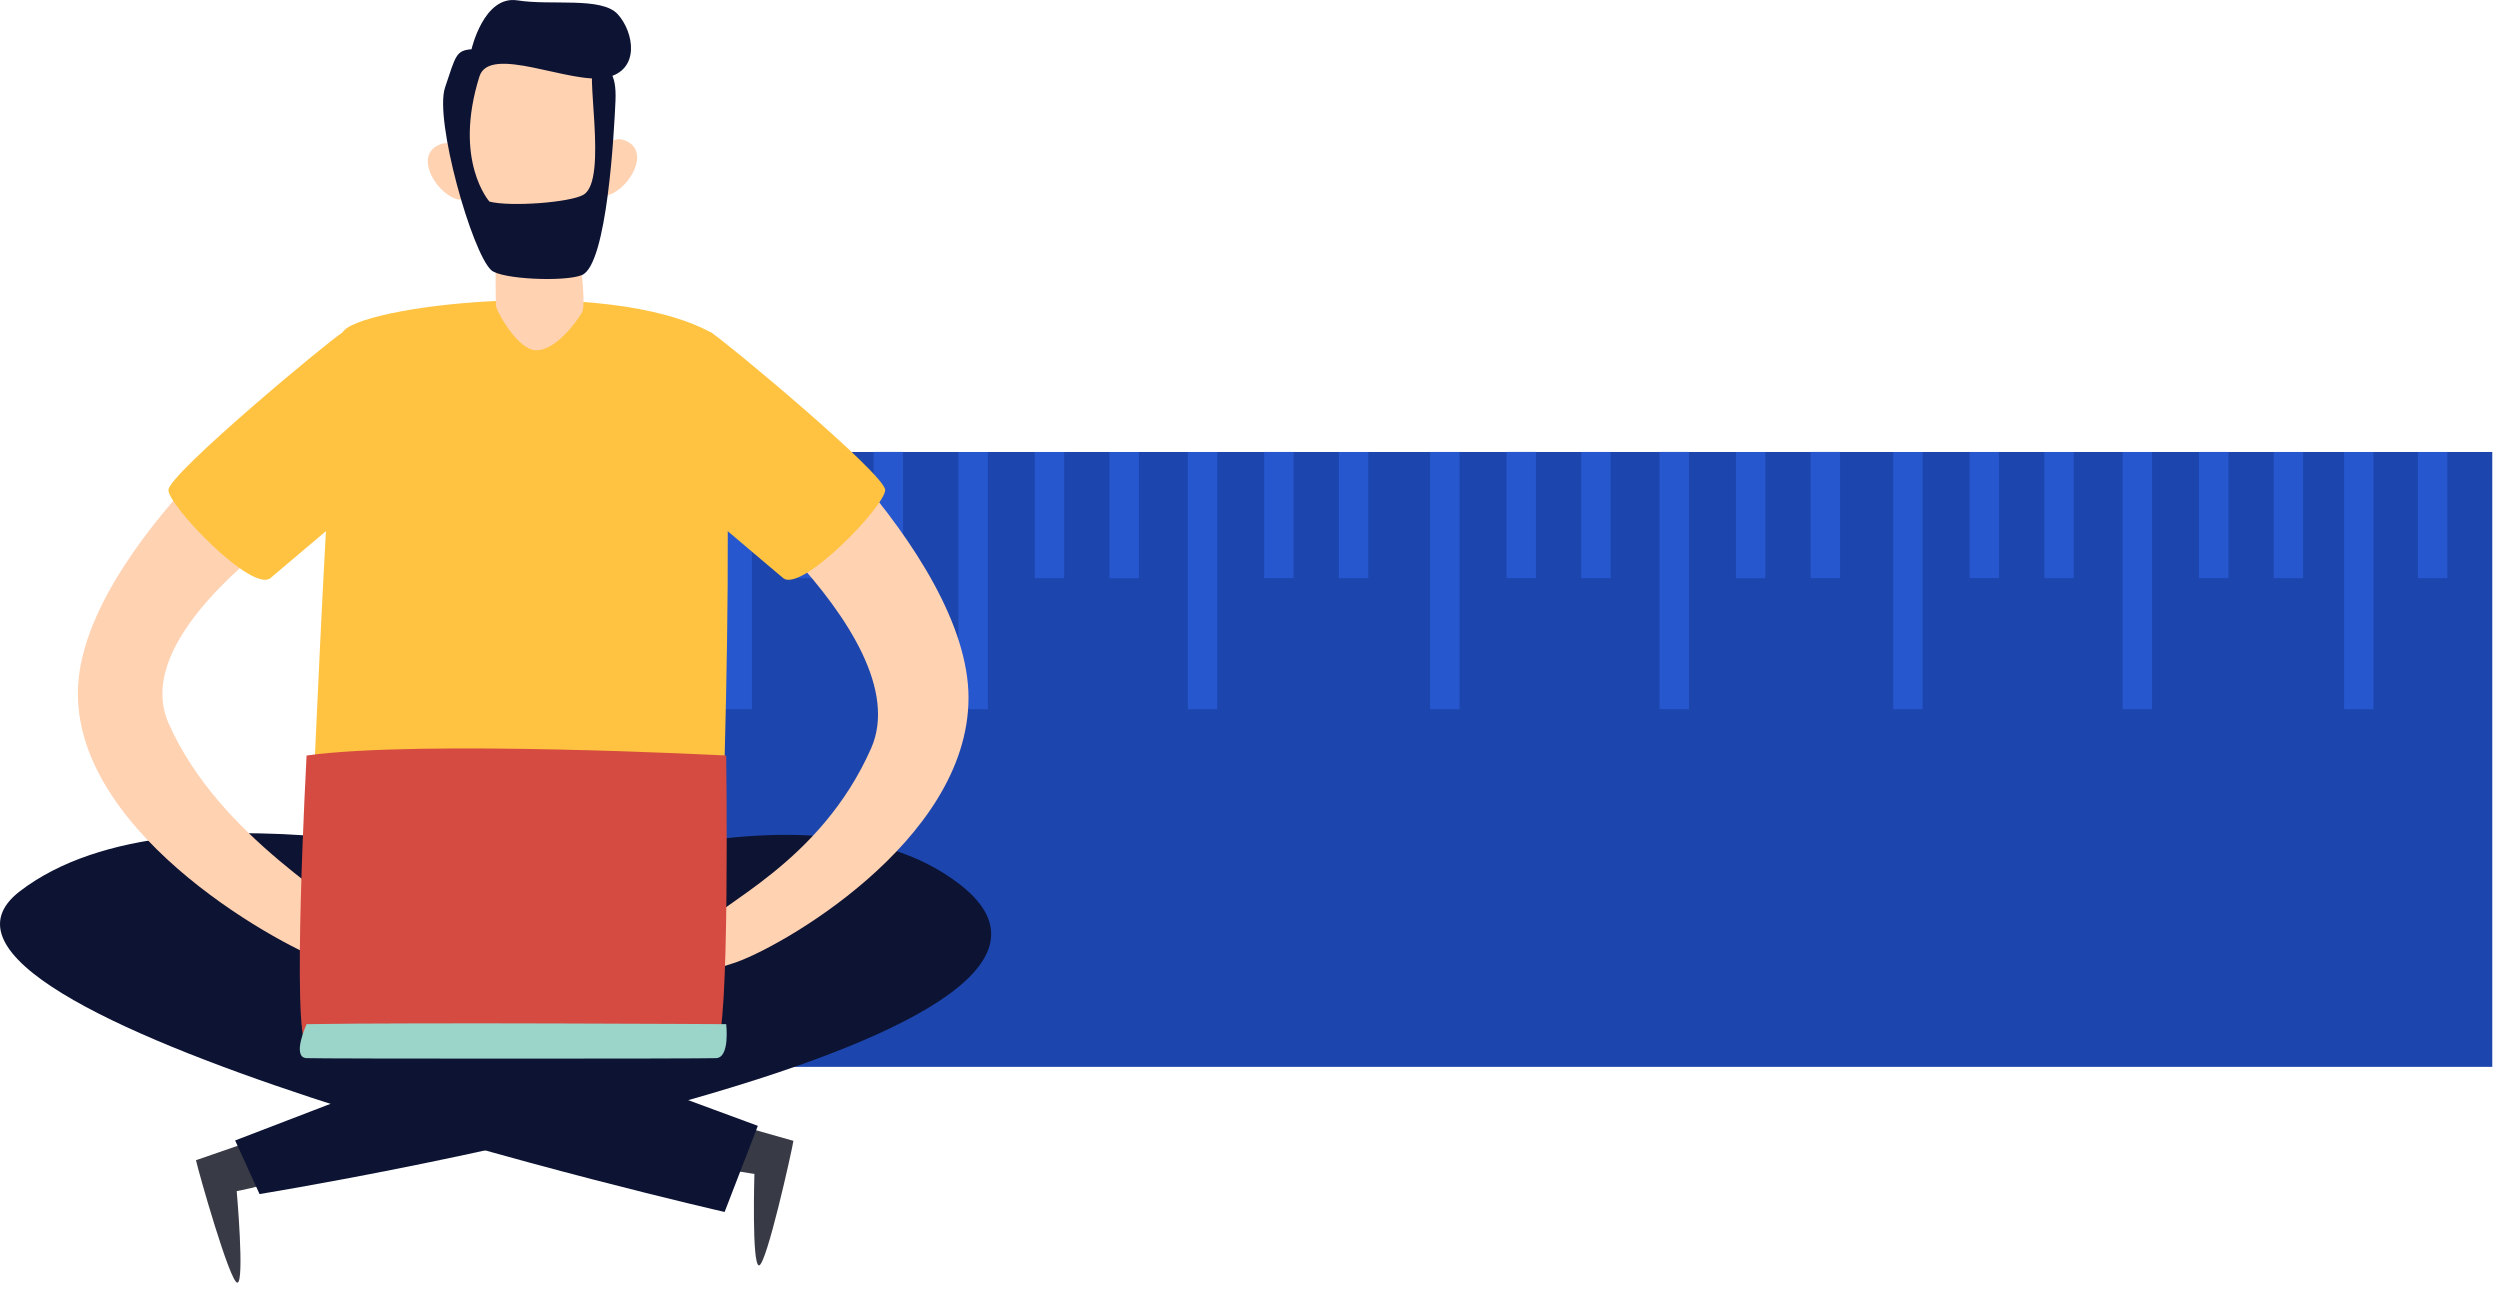 <svg width="242" height="125" viewBox="0 0 242 125" fill="none" xmlns="http://www.w3.org/2000/svg">
    <path d="M241.254 103.272L241.254 43.752L37.495 43.752L37.495 103.272L241.254 103.272Z" fill="#1C46AE" />
    <path d="M229.754 68.653L229.754 43.756L226.908 43.756L226.908 68.653L229.754 68.653Z" fill="#2657CE" />
    <path d="M208.318 68.65L208.318 43.753L205.473 43.753L205.473 68.65L208.318 68.65Z" fill="#2657CE" />
    <path d="M236.902 55.965L236.902 43.752L234.057 43.752L234.057 55.965L236.902 55.965Z" fill="#2657CE" />
    <path d="M222.943 55.965L222.943 43.752L220.098 43.752L220.098 55.965L222.943 55.965Z" fill="#2657CE" />
    <path d="M215.711 55.961L215.711 43.749L212.865 43.749L212.865 55.961L215.711 55.961Z" fill="#2657CE" />
    <path d="M186.111 68.652L186.111 43.756L183.266 43.756L183.266 68.652L186.111 68.652Z" fill="#2657CE" />
    <path d="M200.736 55.968L200.736 43.755L197.891 43.755L197.891 55.968L200.736 55.968Z" fill="#2657CE" />
    <path d="M193.504 55.964L193.504 43.752L190.658 43.752L190.658 55.964L193.504 55.964Z" fill="#2657CE" />
    <path d="M163.492 68.645L163.492 43.748L160.646 43.748L160.646 68.645L163.492 68.645Z" fill="#2657CE" />
    <path d="M178.117 55.96L178.117 43.748L175.271 43.748L175.271 55.96L178.117 55.96Z" fill="#2657CE" />
    <path d="M170.885 55.97L170.885 43.757L168.039 43.757L168.039 55.97L170.885 55.97Z" fill="#2657CE" />
    <path d="M141.285 68.648L141.285 43.751L138.439 43.751L138.439 68.648L141.285 68.648Z" fill="#2657CE" />
    <path d="M155.91 55.963L155.91 43.751L153.064 43.751L153.064 55.963L155.91 55.963Z" fill="#2657CE" />
    <path d="M148.678 55.96L148.678 43.747L145.832 43.747L145.832 55.96L148.678 55.96Z" fill="#2657CE" />
    <path d="M117.828 68.651L117.828 43.754L114.982 43.754L114.982 68.651L117.828 68.651Z" fill="#2657CE" />
    <path d="M132.451 55.966L132.451 43.753L129.605 43.753L129.605 55.966L132.451 55.966Z" fill="#2657CE" />
    <path d="M125.219 55.963L125.219 43.75L122.373 43.75L122.373 55.963L125.219 55.963Z" fill="#2657CE" />
    <path d="M95.621 68.654L95.621 43.757L92.775 43.757L92.775 68.654L95.621 68.654Z" fill="#2657CE" />
    <path d="M110.244 55.969L110.244 43.756L107.398 43.756L107.398 55.969L110.244 55.969Z" fill="#2657CE" />
    <path d="M103.012 55.965L103.012 43.753L100.166 43.753L100.166 55.965L103.012 55.965Z" fill="#2657CE" />
    <path d="M72.787 68.644L72.787 43.747L69.941 43.747L69.941 68.644L72.787 68.644Z" fill="#2657CE" />
    <path d="M87.412 55.959L87.412 43.747L84.566 43.747L84.566 55.959L87.412 55.959Z" fill="#2657CE" />
    <path d="M80.18 55.969L80.18 43.756L77.334 43.756L77.334 55.969L80.18 55.969Z" fill="#2657CE" />
    <path d="M50.58 68.647L50.58 43.75L47.734 43.75L47.734 68.647L50.58 68.647Z" fill="#2657CE" />
    <path d="M65.203 55.962L65.203 43.75L62.357 43.75L62.357 55.962L65.203 55.962Z" fill="#2657CE" />
    <path d="M57.973 55.959L57.973 43.746L55.127 43.746L55.127 55.959L57.973 55.959Z" fill="#2657CE" />
    <path
        d="M44.761 15.513C44.761 15.513 44.174 13.027 42.247 14.149C40.308 15.271 42.094 18.47 44.072 19.235C46.037 19.987 44.761 15.513 44.761 15.513Z"
        fill="#FFD2B2" />
    <path
        d="M58.326 15.13C58.326 15.13 58.913 12.644 60.84 13.766C62.779 14.888 60.993 18.088 59.015 18.852C57.062 19.605 58.326 15.13 58.326 15.13Z"
        fill="#FFD2B2" />
    <path
        d="M58.9 8.195C59.168 9.151 58.364 23.633 52.303 25.137C46.241 26.629 43.702 15.334 44.123 8.794C44.544 2.255 56.616 0.228 58.9 8.195Z"
        fill="#FFD2B2" />
    <path
        d="M70.551 108.662L76.804 110.434C76.638 111.48 74.188 122.481 73.473 122.494C72.759 122.494 73.027 113.634 73.027 113.634C73.027 113.634 70.321 113.252 69.977 113.035C69.671 112.844 70.551 108.662 70.551 108.662Z"
        fill="#383A45" />
    <path
        d="M25.122 110.179L18.971 112.308C19.188 113.341 22.263 124.189 22.978 124.164C23.692 124.126 22.914 115.304 22.914 115.304C22.914 115.304 25.594 114.768 25.926 114.526C26.245 114.297 25.122 110.179 25.122 110.179Z"
        fill="#383A45" />
    <path
        d="M45.043 87.972C45.043 87.972 77.431 73.567 92.936 85.627C113.124 101.345 25.123 115.584 25.123 115.584L22.762 110.396C22.762 110.396 82.472 87.462 73.105 91.096C63.751 94.729 34.119 100.95 45.043 87.972Z"
        fill="#0D1333" />
    <path
        d="M53.732 85.18C53.732 85.18 17.516 74.319 1.935 86.264C-13.66 98.209 70.143 117.318 70.143 117.318L73.359 108.981C73.359 108.981 14.645 87.297 23.935 91.096C38.712 97.113 64.643 98.158 53.732 85.18Z"
        fill="#0D1333" />
    <path
        d="M38.713 44.145C38.713 44.145 11.378 58.843 16.317 70.01C21.255 81.178 33.557 87.552 35.114 89.884C36.671 92.217 37.475 95.838 37.475 95.838C37.475 95.838 36.25 94.563 32.039 93.263C27.828 91.962 7.537 81.114 7.537 67.129C7.537 53.145 30.227 35.055 34.323 32.837C38.432 30.593 38.713 44.145 38.713 44.145Z"
        fill="#FFD2B2" />
    <path
        d="M65.499 43.673C65.499 43.673 89.247 61.291 84.321 72.445C79.383 83.612 69.429 87.539 67.872 89.872C66.315 92.205 65.511 95.825 65.511 95.825C65.511 95.825 66.736 94.55 70.948 93.25C75.159 91.95 93.752 81.522 93.752 67.537C93.752 53.553 72.772 35.043 68.663 32.824C64.541 30.593 65.499 43.673 65.499 43.673Z"
        fill="#FFD2B2" />
    <path
        d="M29.754 90.611H69.569C69.569 90.611 71.968 33.908 68.854 32.2C58.633 26.629 34.373 29.65 33.148 32.2C31.91 34.749 29.754 90.611 29.754 90.611Z"
        fill="#FFC341" />
    <path
        d="M29.677 73.134C29.677 73.134 28.197 100.554 29.677 101.103C31.158 101.651 67.974 101.613 69.327 101.103C70.679 100.593 70.296 73.134 70.296 73.134C70.296 73.134 40.741 71.591 29.677 73.134Z"
        fill="#D54A41" />
    <path
        d="M29.677 99.139C29.677 99.139 28.197 102.365 29.677 102.428C31.158 102.492 67.974 102.492 69.327 102.428C70.679 102.365 70.296 99.139 70.296 99.139C70.296 99.139 40.741 98.961 29.677 99.139Z"
        fill="#9BD5CA" />
    <path
        d="M55.137 18.33C55.137 18.33 57.039 29.102 56.324 30.275C55.609 31.448 53.695 33.908 51.922 33.908C50.148 33.908 48.157 30.275 48.029 29.689C47.902 29.102 48.029 16.647 48.029 16.647C48.029 16.647 53.121 14.187 55.137 18.33Z"
        fill="#FFD2B2" />
    <path
        d="M45.643 4.766C45.643 4.766 46.842 -0.486 50.096 0.037C53.35 0.559 58.238 -0.333 59.795 1.375C61.352 3.083 62.041 6.819 58.659 7.52C55.277 8.221 47.391 4.256 46.408 7.405C43.843 15.576 47.378 19.515 47.378 19.515C49.407 20.038 55.175 19.605 56.477 18.853C58.94 17.425 56.464 6.13 57.625 6.258C58.8 6.385 59.706 6.933 59.578 9.776C59.45 12.619 58.787 25.634 56.324 26.629C54.652 27.305 48.539 27.037 47.557 26.157C45.681 24.462 42.031 11.586 43.078 8.476C44.124 5.352 44.137 4.894 45.643 4.766Z"
        fill="#0D1333" />
    <path
        d="M37.563 46.337C37.563 46.337 27.954 54.445 26.193 55.949C24.432 57.441 16.303 48.964 16.303 47.434C16.303 45.904 31.871 32.952 33.135 32.2C34.411 31.448 38.52 39.504 37.563 46.337Z"
        fill="#FFC341" />
    <path
        d="M64.426 46.337C64.426 46.337 74.035 54.445 75.797 55.949C77.558 57.441 85.686 48.964 85.686 47.434C85.686 45.904 70.118 32.952 68.855 32.2C67.578 31.448 63.469 39.504 64.426 46.337Z"
        fill="#FFC341" />
</svg>